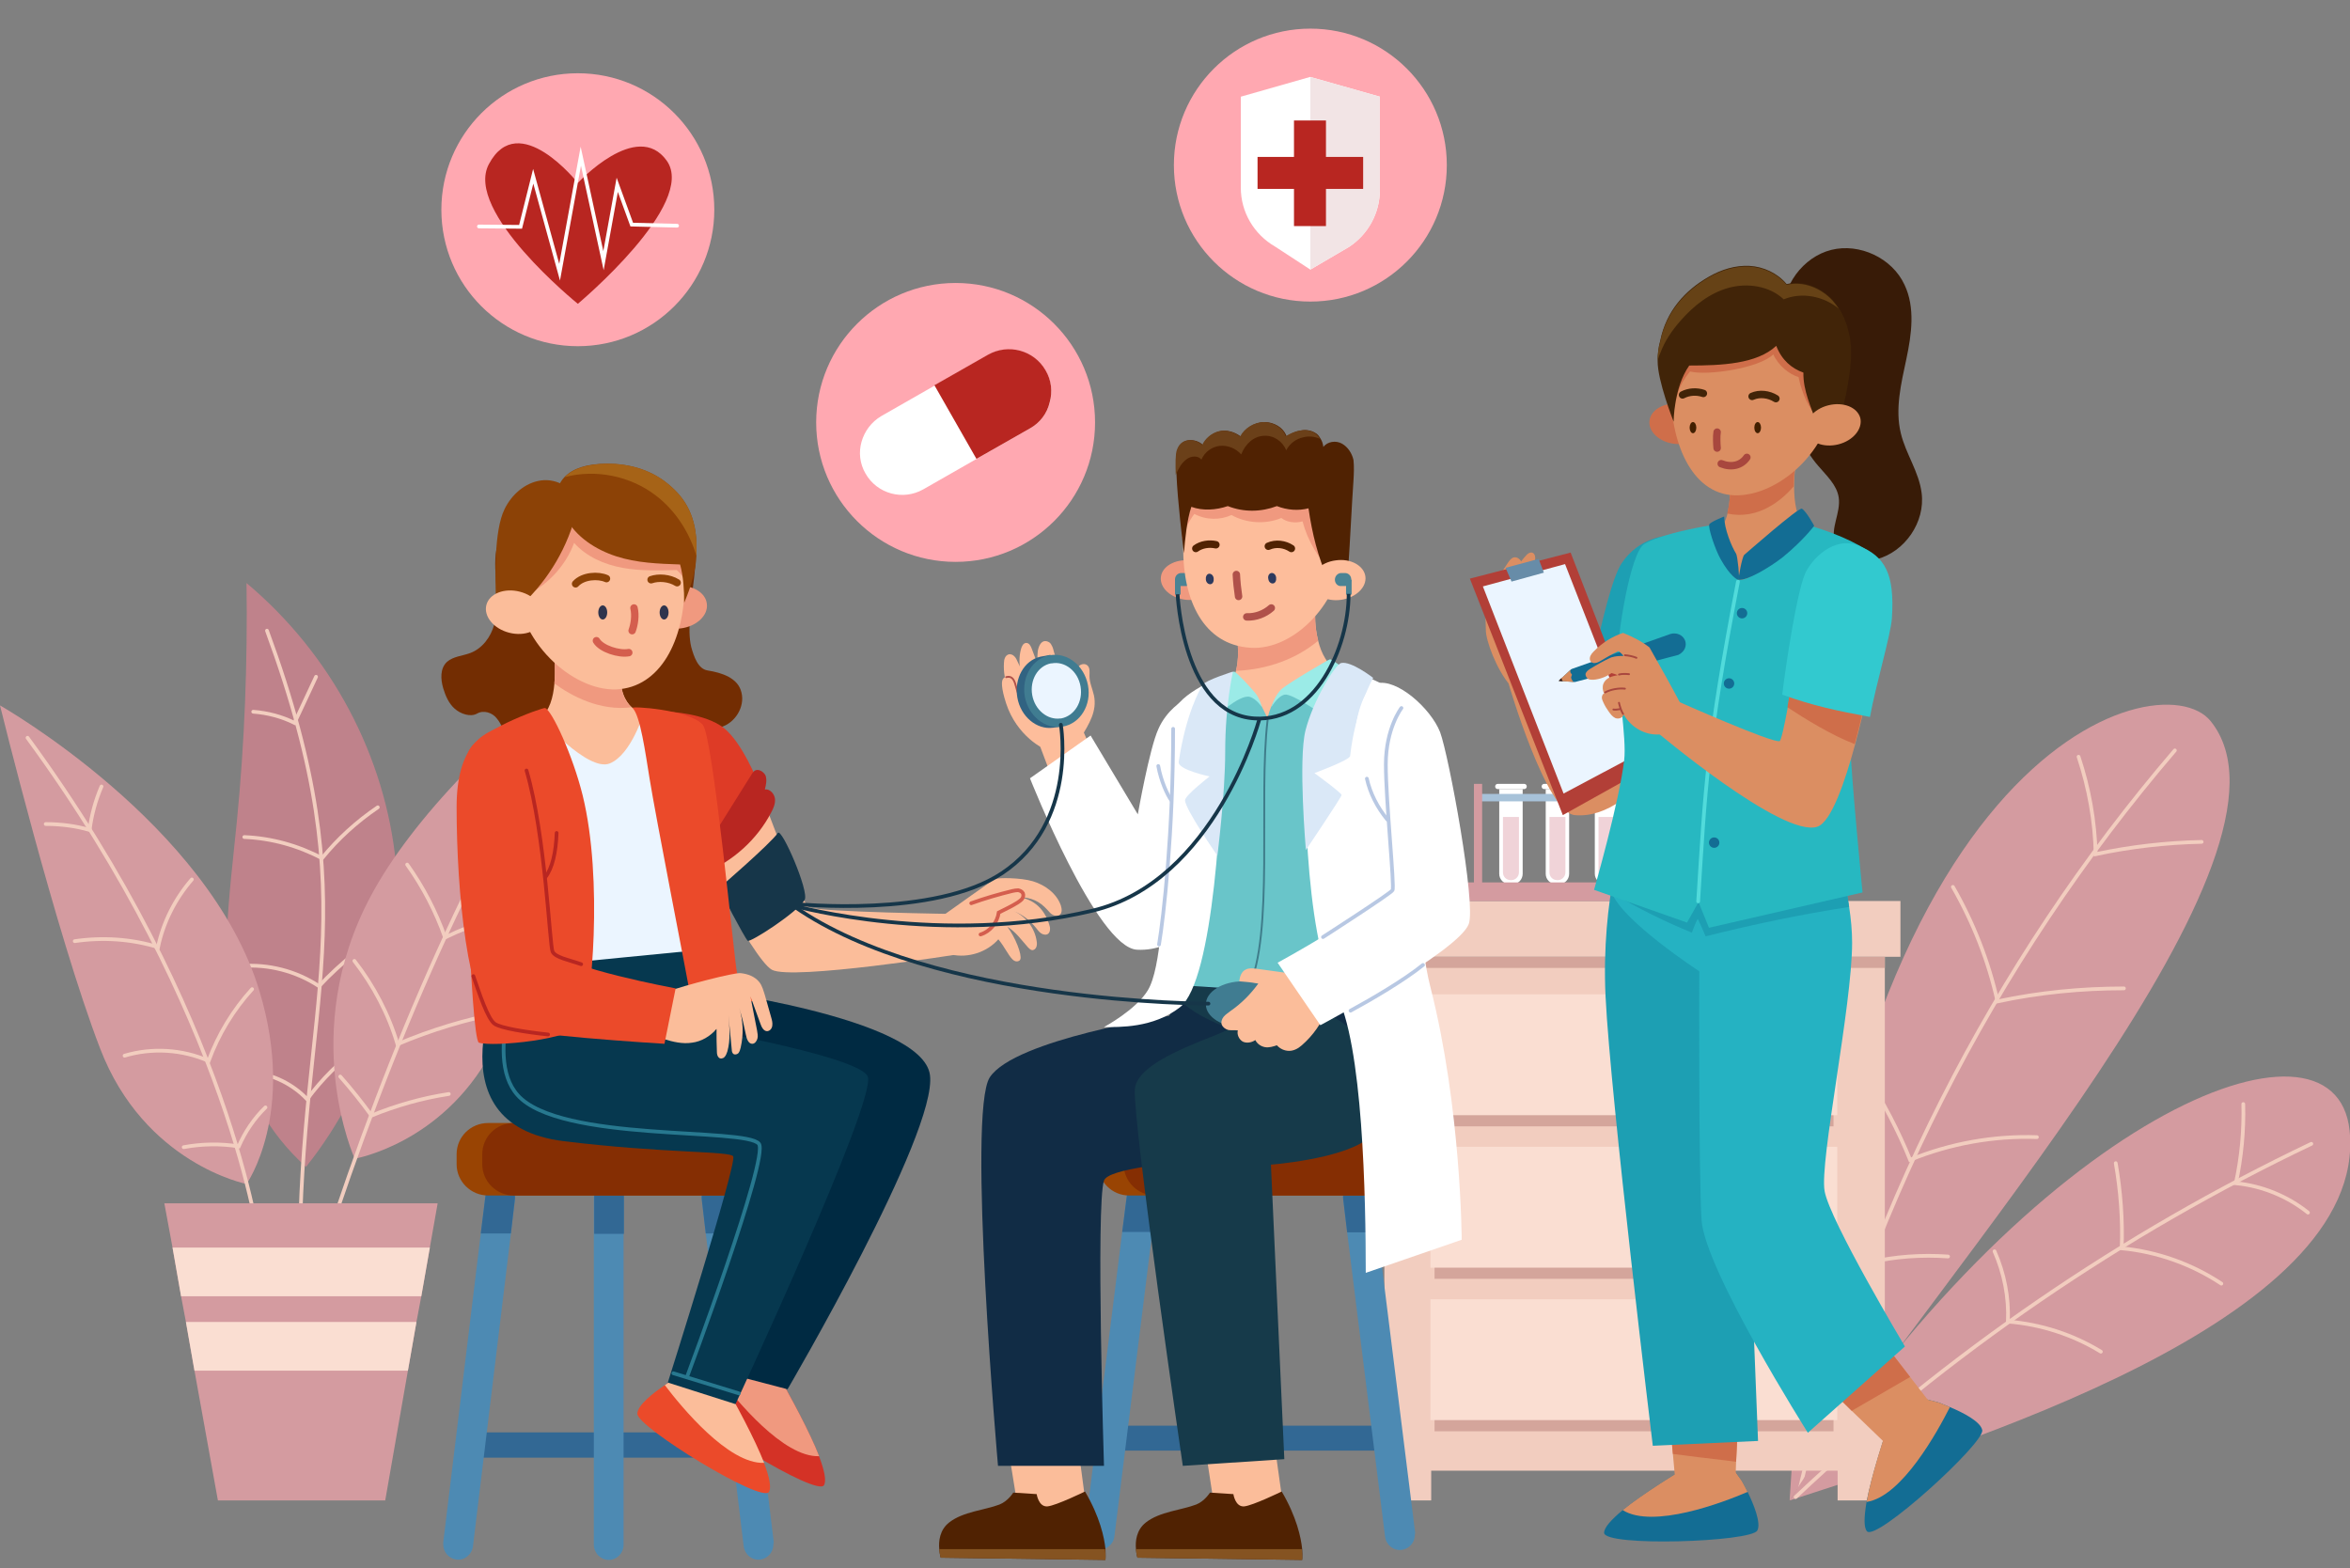 <?xml version="1.0" encoding="utf-8"?>
<!-- Generator: Adobe Illustrator 23.0.0, SVG Export Plug-In . SVG Version: 6.00 Build 0)  -->
<svg version="1.1" xmlns="http://www.w3.org/2000/svg" xmlns:xlink="http://www.w3.org/1999/xlink" x="0px" y="0px"
	 viewBox="195 39.9 632 421.7" style="enable-background:new 195 39.9 632 421.7;" xml:space="preserve">
<rect x="195" y="39.9" width="632" height="421.7" fill="#808080" stroke="none"/>
<style type="text/css">
	.st0{display:none;}
	.st1{display:inline;fill:#FFFFFF;}
	.st2{fill:#D49BA0;}
	.st3{fill:none;stroke:#F2CDBF;stroke-linecap:round;stroke-miterlimit:10;}
	.st4{fill:#F2CDBF;}
	.st5{fill:#D4A59B;}
	.st6{fill:#FADED2;}
	.st7{fill:#FFFFFF;}
	.st8{fill:#F0D3D8;}
	.st9{fill:#A7C2D9;}
	.st10{fill:#BF828B;}
	.st11{fill:#326894;}
	.st12{fill:#4D8AB3;}
	.st13{fill:#994403;}
	.st14{fill:#852E03;}
	.st15{fill:#732D02;}
	.st16{fill:#EBF5FF;}
	.st17{fill:#FBBD9A;}
	.st18{fill:#F0997F;}
	.st19{fill:#D43226;}
	.st20{fill:#002A42;}
	.st21{fill:#EB4A2A;}
	.st22{fill:#06384F;}
	.st23{fill:none;stroke:#27788F;stroke-linecap:round;stroke-miterlimit:10;}
	.st24{fill:#8C4206;}
	.st25{fill:#A66317;}
	.st26{fill:#2F344D;}
	.st27{fill:none;stroke:#8C4206;stroke-width:2;stroke-linecap:round;stroke-miterlimit:10;}
	.st28{fill:none;stroke:#D45E4E;stroke-width:2;stroke-linecap:round;stroke-miterlimit:10;}
	.st29{fill:#DE3B26;}
	.st30{fill:#163649;}
	.st31{fill:#B82621;}
	.st32{fill:#FBBD9A;stroke:#D45E4E;stroke-linecap:round;stroke-miterlimit:10;}
	.st33{fill:none;stroke:#B82621;stroke-linecap:round;stroke-miterlimit:10;}
	.st34{fill:#FDBD9B;}
	.st35{fill:none;stroke:#B0514A;stroke-width:0.5;stroke-linecap:round;stroke-miterlimit:10;}
	.st36{fill:#316382;}
	.st37{fill:#407C91;}
	.st38{fill:#502202;}
	.st39{fill:#855321;}
	.st40{fill:#112C45;}
	.st41{fill:#163A4A;}
	.st42{fill:#4B8394;}
	.st43{fill:#6B4019;}
	.st44{fill:none;stroke:#502202;stroke-width:2;stroke-linecap:round;stroke-miterlimit:10;}
	.st45{fill:none;stroke:#B0514A;stroke-width:2;stroke-linecap:round;stroke-miterlimit:10;}
	.st46{fill:#2D3A5E;}
	.st47{fill:#69C5C9;}
	.st48{fill:none;stroke:#3E7C8A;stroke-width:0.5;stroke-linecap:round;stroke-miterlimit:10;}
	.st49{fill:#9BEBE7;}
	.st50{fill:#DAE8F7;}
	.st51{fill:none;stroke:#B8C8E3;stroke-linecap:round;stroke-miterlimit:10;}
	.st52{fill:none;stroke:#163649;stroke-miterlimit:10;}
	.st53{fill:none;stroke:#163649;stroke-linecap:round;stroke-miterlimit:10;}
	.st54{fill:#381B07;}
	.st55{fill:#DB8E62;}
	.st56{fill:#1D9FB3;}
	.st57{fill:#B23F37;}
	.st58{fill:#678CA8;}
	.st59{fill:#136D94;}
	.st60{fill:#CF6E4A;}
	.st61{fill:#25B2C2;}
	.st62{fill:#27B8C1;}
	.st63{fill:none;stroke:#51DBDB;stroke-linecap:round;stroke-miterlimit:10;}
	.st64{fill:#D68A5A;}
	.st65{fill:#24151A;}
	.st66{fill:none;stroke:#A8473E;stroke-width:0.5;stroke-linecap:round;stroke-miterlimit:10;}
	.st67{fill:#32C9CF;}
	.st68{fill:#412408;}
	.st69{fill:#664216;}
	.st70{fill:#411F00;}
	.st71{fill:none;stroke:#412408;stroke-width:2;stroke-linecap:round;stroke-miterlimit:10;}
	.st72{fill:none;stroke:#A8473E;stroke-width:2;stroke-linecap:round;stroke-miterlimit:10;}
	.st73{fill:#FFA8B1;}
	.st74{fill:none;stroke:#FFFFFF;stroke-linecap:round;stroke-miterlimit:10;}
	.st75{fill:#F2E4E5;}
</style>
<g id="BACKGROUND" class="st0">
	<rect x="125" y="0" class="st1" width="750" height="500"/>
</g>
<g id="OBJECTS">
	<g>
		<g>
			<g>
				<g>
					<path class="st2" d="M676.3,443.4c11.6-201.8,99.4-226.6,113.2-209.6C818.3,269.3,718,380.6,676.3,443.4z"/>
					<g>
						<path class="st3" d="M779.9,241.7c-49.1,57.3-84.2,126.5-101.2,200"/>
						<path class="st3" d="M754,243.4c2.8,8.4,4.4,17.3,4.6,26.2c9.4-2,19-3.1,28.5-3.3"/>
						<path class="st3" d="M720.2,278.4c5.5,9.6,9.6,20,12,30.8c11.2-2.4,22.6-3.5,34-3.5"/>
						<path class="st3" d="M696.9,329.1c4.6,7.2,8.6,14.8,11.8,22.7c10.8-4.4,22.5-6.5,34.1-6.1"/>
						<path class="st3" d="M718.9,377.8c-7.1-0.5-14.2,0-21.2,1.6c-1.8-5.7-4.4-11.2-7.6-16.2"/>
					</g>
				</g>
				<g>
					<path class="st2" d="M676.3,443.4c64.5-102.7,146.8-136.5,150.6-99.4C832,395.3,720.8,428.9,676.3,443.4z"/>
					<g>
						<path class="st3" d="M816.6,347.5c-50.8,24.2-97.8,56.4-138.7,95"/>
						<path class="st3" d="M798.3,336.8c0.2,7.2-0.5,14.4-2,21.3c7.1,0.7,13.9,3.5,19.4,7.9"/>
						<path class="st3" d="M764,352.7c1.3,7.5,1.9,15.2,1.6,22.9c9.5,0.9,18.8,4.2,26.8,9.5"/>
						<path class="st3" d="M731.4,376.4c2.6,5.9,3.9,12.4,3.6,18.9c8.8,0.7,17.5,3.5,25,8.1"/>
					</g>
				</g>
			</g>
			<g>
				<g>
					<rect x="563.1" y="282.2" class="st4" width="143" height="15"/>
					<g>
						<polygon class="st4" points="701.9,297.2 701.9,443.4 689.2,443.4 689.2,435.4 579.9,435.4 579.9,443.4 567.3,443.4 
							567.3,297.2 						"/>
						<rect x="567.3" y="297.2" class="st5" width="134.6" height="3"/>
					</g>
					<g>
						<g>
							<g>
								<rect x="580.8" y="310.3" class="st5" width="107.3" height="32.5"/>
								<rect x="579.7" y="307.3" class="st6" width="109.4" height="32.5"/>
							</g>
						</g>
						<g>
							<g>
								<rect x="580.8" y="351.3" class="st5" width="107.3" height="32.5"/>
								<rect x="579.7" y="348.3" class="st6" width="109.4" height="32.5"/>
							</g>
						</g>
						<g>
							<g>
								<rect x="580.8" y="392.3" class="st5" width="107.3" height="32.5"/>
								<rect x="579.7" y="389.3" class="st6" width="109.4" height="32.5"/>
							</g>
						</g>
					</g>
				</g>
				<g>
					<g>
						<g>
							<g>
								<path class="st7" d="M598.2,274.9v-22.8h6.3v22.8c0,1.5-1.2,2.8-2.8,2.8h-0.8C599.4,277.6,598.2,276.4,598.2,274.9z"/>
								<path class="st7" d="M597.1,251.4L597.1,251.4c0-0.4,0.3-0.7,0.7-0.7h7.1c0.4,0,0.7,0.3,0.7,0.7l0,0c0,0.4-0.3,0.7-0.7,0.7
									h-7.1C597.4,252.1,597.1,251.8,597.1,251.4z"/>
							</g>
							<path class="st8" d="M599.2,274.5v-14.9h4.3v14.9c0,1.2-1,2.1-2.1,2.1l0,0C600.1,276.6,599.2,275.7,599.2,274.5z"/>
						</g>
						<g>
							<g>
								<path class="st7" d="M610.7,274.9v-22.8h6.3v22.8c0,1.5-1.2,2.8-2.8,2.8h-0.8C611.9,277.6,610.7,276.4,610.7,274.9z"/>
								<path class="st7" d="M609.6,251.4L609.6,251.4c0-0.4,0.3-0.7,0.7-0.7h7.1c0.4,0,0.7,0.3,0.7,0.7l0,0c0,0.4-0.3,0.7-0.7,0.7
									h-7.1C609.9,252.1,609.6,251.8,609.6,251.4z"/>
							</g>
							<path class="st8" d="M611.7,274.5v-14.9h4.3v14.9c0,1.2-1,2.1-2.1,2.1l0,0C612.6,276.6,611.7,275.7,611.7,274.5z"/>
						</g>
						<g>
							<g>
								<path class="st7" d="M623.9,274.9v-22.8h6.3v22.8c0,1.5-1.2,2.8-2.8,2.8h-0.8C625.2,277.6,623.9,276.4,623.9,274.9z"/>
								<path class="st7" d="M622.8,251.4L622.8,251.4c0-0.4,0.3-0.7,0.7-0.7h7.1c0.4,0,0.7,0.3,0.7,0.7l0,0c0,0.4-0.3,0.7-0.7,0.7
									h-7.1C623.1,252.1,622.8,251.8,622.8,251.4z"/>
							</g>
							<path class="st8" d="M624.9,274.5v-14.9h4.3v14.9c0,1.2-1,2.1-2.1,2.1l0,0C625.9,276.6,624.9,275.7,624.9,274.5z"/>
						</g>
						<g>
							<g>
								<path class="st7" d="M637.4,274.9v-22.8h6.3v22.8c0,1.5-1.2,2.8-2.8,2.8h-0.8C638.7,277.6,637.4,276.4,637.4,274.9z"/>
								<path class="st7" d="M636.3,251.4L636.3,251.4c0-0.4,0.3-0.7,0.7-0.7h7.1c0.4,0,0.7,0.3,0.7,0.7l0,0c0,0.4-0.3,0.7-0.7,0.7
									H637C636.6,252.1,636.3,251.8,636.3,251.4z"/>
							</g>
							<path class="st8" d="M638.4,274.5v-14.9h4.3v14.9c0,1.2-1,2.1-2.1,2.1l0,0C639.4,276.6,638.4,275.7,638.4,274.5z"/>
						</g>
						<g>
							<g>
								<path class="st7" d="M651.9,274.9v-22.8h6.3v22.8c0,1.5-1.2,2.8-2.8,2.8h-0.8C653.2,277.6,651.9,276.4,651.9,274.9z"/>
								<path class="st7" d="M650.8,251.4L650.8,251.4c0-0.4,0.3-0.7,0.7-0.7h7.1c0.4,0,0.7,0.3,0.7,0.7l0,0c0,0.4-0.3,0.7-0.7,0.7
									h-7.1C651.1,252.1,650.8,251.8,650.8,251.4z"/>
							</g>
							<path class="st8" d="M652.9,274.5v-14.9h4.3v14.9c0,1.2-1,2.1-2.1,2.1l0,0C653.9,276.6,652.9,275.7,652.9,274.5z"/>
						</g>
					</g>
					<g>
						<rect x="592" y="253.4" class="st9" width="77" height="2"/>
						<rect x="588" y="277.2" class="st2" width="86" height="5"/>
						<g>
							<rect x="591.4" y="250.7" class="st2" width="2.2" height="29"/>
							<rect x="667.7" y="250.7" class="st2" width="2.2" height="29"/>
						</g>
					</g>
				</g>
			</g>
			<g>
				<g>
					<g>
						<path class="st10" d="M277.3,353.7c18.1-22.7,27-52.5,24.2-81.4c-2.8-28.9-17.3-56.4-40.2-75.6c0.3,21.4-0.5,42.8-2.6,64.1
							c-2,20.2-5.1,40.9-0.2,60.7C261.3,333.2,266.9,344.3,277.3,353.7z"/>
						<g>
							<path class="st3" d="M275.6,379.6c0-71.5,19-94.6-8.8-170.1"/>
							<path class="st3" d="M280,221.9c-1.9,4.1-3.9,8.3-5.8,12.4c-3.4-1.7-7.2-2.7-11.1-3"/>
							<path class="st3" d="M260.7,265c7.3,0.3,14.5,2.3,20.9,5.7c4.3-5.3,9.4-9.9,15-13.7"/>
							<path class="st3" d="M259.8,299.7c7.3-0.6,14.8,1.3,21,5.4c5.9-6.3,12.8-11.8,20.3-16.2"/>
							<path class="st3" d="M263.1,328.3c5.5,0.6,10.7,3.2,14.5,7.2c4-5.4,8.8-10.2,14.3-14.1"/>
						</g>
					</g>
					<g>
						<path class="st2" d="M290.4,351.5c0,0-15.4-33.7,4.3-70.6c10.9-20.4,34.5-45.2,63.8-65.9c0,0-14,76.1-31.4,107.9
							C313.8,347.5,290.4,351.5,290.4,351.5z"/>
						<g>
							<path class="st3" d="M347.9,229.8c-30.3,48.7-51.9,101.9-69.1,156.6"/>
							<path class="st3" d="M328.6,241.9c1.8,4.2,3.3,8.6,4.4,13.1c5.1-1,10.4-1.6,15.6-2"/>
							<path class="st3" d="M304.5,272.4c4.3,6,7.7,12.6,10.2,19.6c8-3.9,16.7-6.5,25.5-7.7"/>
							<path class="st3" d="M290.3,298.3c5.2,6.7,9.2,14.3,11.6,22.4c9-3.8,18.5-6.7,28.1-8.5"/>
							<path class="st3" d="M286.5,329.4c3,3.4,5.8,6.9,8.4,10.5c6.6-2.7,13.6-4.7,20.8-5.8"/>
						</g>
					</g>
					<g>
						<path class="st2" d="M261.3,358.3c0,0,13.4-18.9,3.5-51.8c-13.5-45-69.8-76.9-69.8-76.9s15.1,61.5,26.9,92.2
							C233.8,352.9,261.3,358.3,261.3,358.3z"/>
						<g>
							<path class="st3" d="M264.8,374.8c0,0-7.7-61.9-62.4-136.5"/>
							<path class="st3" d="M222.3,251.4c-1.6,3.7-2.7,7.7-3.2,11.7c-3.8-1.1-7.8-1.6-11.8-1.6"/>
							<path class="st3" d="M215.1,293c7.5-1.1,15.2-0.6,22.4,1.6c1.4-6.7,4.6-13,9.1-18.2"/>
							<path class="st3" d="M262.8,305.9c-5.1,5.6-9.1,12.2-11.7,19.3c-7.1-3.1-15.2-3.6-22.6-1.4"/>
							<path class="st3" d="M244.4,348.4c4.9-0.9,9.9-1,14.8-0.2c1.7-3.9,4.1-7.5,7.2-10.5"/>
						</g>
					</g>
				</g>
				<g>
					<polygon class="st2" points="312.7,363.5 310.6,375.4 308.3,388.5 307,395.4 304.7,408.5 298.6,443.4 253.6,443.4 247.3,408.5 
						245,395.4 243.7,388.5 241.4,375.4 239.2,363.5 					"/>
					<polygon class="st6" points="310.6,375.4 308.3,388.5 243.7,388.5 241.4,375.4 					"/>
					<polygon class="st6" points="307,395.4 304.7,408.5 247.3,408.5 245,395.4 					"/>
				</g>
			</g>
		</g>
		<g>
			<g>
				<g>
					<g>
						<g>
							<rect x="320.9" y="425.1" class="st11" width="73.7" height="6.8"/>
							<g>
								<path class="st12" d="M333.5,361.7c0,0.2,0,0.4,0,0.5l-1.1,9.4l-10.2,84.1c-0.3,2.3-2.3,3.9-4.5,3.6c-2-0.3-3.5-2-3.5-4.1
									c0-0.2,0-0.4,0-0.5l10.1-83.1l1.3-10.5c0.3-2.3,2.3-3.9,4.5-3.6C332,357.9,333.5,359.6,333.5,361.7z"/>
								<path class="st11" d="M333.5,361.7c0,0.2,0,0.4,0,0.5l-1.1,9.4h-8.1l1.3-10.5c0.3-2.3,2.3-3.9,4.5-3.6
									C332,357.9,333.5,359.6,333.5,361.7z"/>
							</g>
							<g>
								<path class="st12" d="M362.7,361v94.3c0,2.3-1.8,4.1-4,4.1c-1.1,0-2.1-0.5-2.8-1.2c-0.7-0.7-1.2-1.8-1.2-2.9V361
									c0-2.3,1.8-4.1,4-4.1c1.1,0,2.1,0.5,2.8,1.2S362.7,359.8,362.7,361z"/>
								<path class="st11" d="M361.6,358.1c0.7,0.7,1.2,1.8,1.2,2.9v10.7h-8V361c0-2.3,1.8-4.1,4-4.1
									C359.8,356.9,360.8,357.3,361.6,358.1z"/>
							</g>
							<g>
								<path class="st12" d="M403,455.2c0,2.1-1.5,3.8-3.5,4.1c-2.2,0.3-4.2-1.3-4.5-3.6l-10.2-84.1l-1.1-9.4c0-0.2,0-0.4,0-0.5
									c0-2,1.5-3.8,3.5-4.1c2.2-0.3,4.2,1.3,4.5,3.6l1.3,10.4l10.1,83.1C403,454.9,403,455.1,403,455.2z"/>
								<path class="st11" d="M392.9,371.6h-8.1l-1.1-9.4c0-0.2,0-0.4,0-0.5c0-2,1.5-3.8,3.5-4.1c2.2-0.3,4.2,1.3,4.5,3.6
									L392.9,371.6z"/>
							</g>
						</g>
						<g>
							<path class="st13" d="M410.3,350.3v2.7c0,4.7-3.8,8.4-8.4,8.4h-75.6c-4.7,0-8.5-3.8-8.5-8.4v-2.7c0-4.7,3.8-8.4,8.5-8.4h75.6
								C406.5,341.9,410.3,345.7,410.3,350.3z"/>
							<path class="st14" d="M410.3,350.3v2.7c0,4.7-3.8,8.4-8.4,8.4h-68.7c-4.7,0-8.5-3.8-8.5-8.4v-2.7c0-4.7,3.8-8.4,8.5-8.4h68.7
								C406.5,341.9,410.3,345.7,410.3,350.3z"/>
						</g>
					</g>
					<g>
						<path class="st15" d="M331.3,181.9c-1,1.9-1.9,3.9-2.8,5.8c-0.6,3.3-0.2,6.8,0,10.1c0.2,3.4,0.4,6.8-0.6,10.1
							c-0.9,3.3-3.2,6.4-6.4,7.6c-2.1,0.8-4.6,0.9-6.3,2.4c-1.9,1.8-1.7,4.7-1,7.1c0.6,2,1.5,4.1,3.1,5.5c1.6,1.4,4.2,2.3,6,1.3
							c1.7-1,4.1-0.3,5.3,1.3c1.3,1.5,1.8,3.5,3.1,5.1c1.8,2.2,4.7,3.4,7.6,3.4c2.9,0.1,6-0.3,7.9-1.5c4.1-2.6,9.3-4.3,13.5-1.9
							c2.2,1.3,4,3.3,6.4,4.2c2,0.8,4.4,0.6,6.4-0.4c1.9-1,2.7-3.2,3.9-4.9c2.2-3.1,7.6-0.6,11.3-1.6c4-1.1,6.7-5.5,5.7-9.4
							c-0.9-3.9-5.3-5.3-9.1-5.9c-2.6-0.4-3.7-3.8-4.4-6.3c-0.6-2.5-0.5-5.2-0.4-7.8c0.2-5.3,2.6-17.6,1.1-19.3
							c-0.8-0.9-3.8-3.1-4.9-3.6c-5-2.3-10-4.6-15.1-6.9c-4.6-2.1-9.4-4.2-14.4-4.1C342.2,172.6,334.9,174.6,331.3,181.9z"/>
						<g>
							<path class="st16" d="M348.7,229.6c0,0-22.3,3.5-24.6,11.4c-2.4,7.9,11.2,63.1,11.2,63.1l50.1-3.1c0,0,3.6-63.6-4.3-67.6
								C373,229.4,348.7,229.6,348.7,229.6z"/>
							<g>
								<path class="st17" d="M368.1,231.7c0,0-3.3,11.1-9.1,13.5c-5.9,2.4-18.8-12.3-18.8-12.3c2.6-1.6,3.6-5.6,3.9-9.2
									c0.3-3.7,0-7,0-7l17.9,3.4c-0.5,5.5,1.2,8.4,2.9,10C366.4,231.6,368.1,231.7,368.1,231.7z"/>
								<path class="st18" d="M364.8,230.1c-8.5,1.1-16.2-3.1-20.7-6.4c0.3-3.7,0-7,0-7l17.9,3.4
									C361.5,225.6,363.1,228.6,364.8,230.1z"/>
							</g>
						</g>
						<g>
							<g>
								<g>
									<path class="st19" d="M416.6,439.3c-1.9,3.2-35.4-17.4-35.4-21c0-2.3,4.4-5.7,7.4-7.7c1.6-1.1,2.9-1.8,2.9-1.8l7.8-3.6
										l3.5,1.9c5.1,8.8,10,18.1,12.5,24.5C416.7,435.3,417.3,438.1,416.6,439.3z"/>
									<path class="st18" d="M415.3,431.5c-9.6,0.4-22.3-15.1-26.7-20.9c1.6-1.1,2.9-1.8,2.9-1.8l7.8-3.6l3.5,1.9
										C407.9,415.9,412.8,425.1,415.3,431.5z"/>
								</g>
								<path class="st20" d="M382.1,305.7c0,0,61,7.7,63,23.3c2.1,15.6-38.3,84.5-38.3,84.5l-14.5-3.8l18.9-61.6l-48.5-20.6
									l9.7-21.9H382.1L382.1,305.7z"/>
							</g>
							<g>
								<g>
									<path class="st21" d="M401.8,441.1c-1.9,3.2-35.4-17.4-35.4-21c0-2.3,4.4-5.7,7.4-7.7c1.6-1.1,2.9-1.8,2.9-1.8l7.8-3.6
										l3.5,1.9c5.1,8.8,10,18.1,12.5,24.5C401.9,437.1,402.5,439.9,401.8,441.1z"/>
									<path class="st17" d="M400.5,433.3c-9.6,0.4-22.3-15.1-26.7-20.9c1.6-1.1,2.9-1.8,2.9-1.8l7.8-3.6l3.5,1.9
										C393.1,417.7,398,426.9,400.5,433.3z"/>
								</g>
								<g>
									<path class="st22" d="M330.7,300.5c0,0-21.1,41.8,16,46.3c27,3.3,44.9,2.6,45.5,4.1c0.9,2.4-17.6,60.8-17.6,60.8l18.2,5.8
										c0,0,37.7-81,35.6-88c-1.7-5.8-53.7-14.6-53.7-14.6c4.4-2.1,7.6-9.6,7.1-19.4L330.7,300.5z"/>
									<g>
										<path class="st23" d="M336.6,296.9c0,0-12.1,26.7-2.4,37.5c11.4,12.8,61.4,8.6,64.9,13.1c2.8,3.6-19.3,62.6-19.3,62.6"/>
										<line class="st23" x1="376.1" y1="409.2" x2="393.7" y2="414.6"/>
									</g>
								</g>
							</g>
						</g>
						<g>
							<path class="st18" d="M376.7,197.5c4.3-0.5,8.1,1.7,8.4,4.8c0.4,3.1-2.8,6.1-7.1,6.6c-4.3,0.5-8.1-1.7-8.4-4.8
								C369.2,200.9,372.4,197.9,376.7,197.5z"/>
							<g>
								<path class="st17" d="M334.1,197.2c0-14.8,9.4-26.8,22.1-26.8c12.7,0,22.9,12,22.9,26.8s-6.5,27.6-18.4,28.1
									C348.7,225.7,334.1,212,334.1,197.2z"/>
								<path class="st18" d="M335.4,200.6c6.4-2.9,11.6-8.2,14-14.7c3.3,3.7,8.1,5.8,13,6.7c4.9,0.9,9.9,0.7,14.6,0.6
									c1.5,1.3,2.6,3.1,2.9,5.1c0.5-4.4,0.1-8.9-1.4-13.1c-12.6-3.8-25.1-7.9-37.6-12.2C339,181.9,337.1,190.7,335.4,200.6z"/>
							</g>
							<g>
								<path class="st24" d="M347.2,179.2c2.7,5.1,8,8.5,13.5,10.3c5.5,1.8,11.4,2,17.2,2.2c0.9,3.2,1.1,7,1.1,10.3
									c2-4.7,3.1-8.7,3.3-12.6c0-1.1,0-2.3,0-3.5c-0.3-8.2-3.7-12.8-8.2-16.3c-4.5-3.5-10.1-5-15.8-5c-5.6,0-9.2,1.3-11.4,3.5
									c-0.8,0.8-1.3,1.7-1.8,2.7C344.2,173.1,345.2,175.4,347.2,179.2z"/>
								<path class="st24" d="M328.4,202.4c-0.2-7.3-0.6-19.7,2.3-25.6c1.9-3.9,5.5-7.1,9.8-7.7c4.3-0.6,9,2.1,10,6.3
									c-1.9,9.7-6.8,18.7-13.7,25.7C334.4,202.3,330.8,203.1,328.4,202.4z"/>
								<path class="st25" d="M346.9,168.2c8.3-2.2,17.6-0.3,24.4,4.9c5.3,4,9.1,9.9,11,16.3c0-1.1,0-2.3,0-3.5
									c-0.3-8.2-3.7-12.8-8.2-16.3c-4.5-3.5-10.1-5-15.8-5C352.6,164.7,349,166,346.9,168.2z"/>
							</g>
							
								<ellipse transform="matrix(0.248 -0.969 0.969 0.248 52.445 476.761)" class="st17" cx="333.3" cy="204.6" rx="5.7" ry="7.8"/>
							<g>
								<ellipse class="st26" cx="357.1" cy="204.6" rx="1.2" ry="1.9"/>
								<ellipse class="st26" cx="373.6" cy="204.6" rx="1.2" ry="1.9"/>
								<path class="st27" d="M370.1,195.8c2-0.7,4.9-0.5,7,0.8"/>
								<path class="st27" d="M358.1,195.5c-2.2-1-6.3-0.8-8.3,1.4"/>
								<path class="st28" d="M365.5,203.4c0.5,2,0.1,4.5-0.5,6.1"/>
								<path class="st28" d="M364.1,215.4c-2.6,0.5-7.4-1-8.7-3.2"/>
							</g>
						</g>
						<g>
							<g>
								<path class="st17" d="M373.6,238.5l8.9-5.4c0,0,7.5,0.6,12.6,10c5.1,9.3,14.6,39.4,17.6,40.8c3,1.3,39.7,1.8,39.7,1.8
									l0.5,10.8c0,0-44.9,7.1-50.3,4.2c-5.4-3-22.7-37.7-22.7-37.7L373.6,238.5z"/>
								<path class="st29" d="M373.1,237.3l1.7-6c0,0,9.9,0.4,14.9,4.4c5,4,9.2,14.7,9.2,14.7L386,271L373.1,237.3z"/>
								<path class="st30" d="M388.3,278.8c0,0,13.8-11.9,15.9-14.9c1-1.5,8.5,15.8,7.2,18c-2,3.4-14.6,11.5-15.3,11
									C395.4,292.4,388.3,278.8,388.3,278.8z"/>
								<path class="st31" d="M384.7,268c4.1-6.6,8.3-13.2,12.4-19.8c0.2-0.4,0.5-0.7,0.8-1c1-0.7,2.5,0.2,3,1.3
									c0.4,1.2,0.1,2.5-0.2,3.7c1.3-0.2,2.5,1.1,2.7,2.4c0.2,1.3-0.4,2.7-1,3.8c-3.8,7.3-10.3,13.1-17.9,16.3
									C384.1,272.4,383.4,269.9,384.7,268z"/>
								<g>
									<path class="st17" d="M446.8,287.4c5.1-3.6,15.1-10.8,15.8-11.1c0.9-0.4,6.9-0.4,10.2,0.6c3.3,1,6.4,3.3,7.5,6.5
										c0.3,0.9,0.4,2.1-0.4,2.6c-0.5,0.4-1.2,0.2-1.8-0.1s-0.9-0.8-1.4-1.3c-2.2-2.4-4.2-3.3-7.8-3.5c4.3,0.7,7,3.3,8.3,7.5
										c0.3,0.8,0.3,1.9-0.3,2.4c-0.5,0.4-1.3,0.3-1.9-0.1c-0.6-0.4-1-1-1.4-1.5c-1.6-2-3.7-3.6-6-4.5c3.3,1.4,5.7,4.6,6.2,8.1
										c0.1,0.5,0.1,1.1-0.1,1.6c-0.2,0.5-0.7,0.9-1.2,0.8c-0.4-0.1-0.7-0.4-1-0.7c-1.8-2-3.2-4.1-5.6-5.6c2.2,2.9,4,7.6,3.5,8.8
										c-0.1,0.4-1.1,1-2.1,0c-1.2-1.2-2-3.2-3.8-5.4c-3.1,3.5-8.1,5.1-12.7,4.1C449.6,293.4,448.2,290.3,446.8,287.4z"/>
									<path class="st32" d="M456.2,282.8c3.6-1.3,7.4-2.4,11.1-3.3c0.5-0.1,1-0.2,1.5-0.2c0.5,0.1,1,0.3,1.3,0.8
										c0.2,0.5,0.1,1.1-0.2,1.5s-0.8,0.7-1.2,1c-1.6,1-3.3,1.8-5.1,2.7c-0.4,2.7-2.3,5.1-4.9,5.9"/>
								</g>
							</g>
							<path class="st21" d="M365.1,230.3c2.1,1.9,3.5,12.3,4.6,19c1.6,10,10.1,53.4,10.6,56.4c0.9,5.4,18,5,18.7,2.2
								c0.1-0.5-5-2.9-5.8-6.4c-0.7-3.1-6.4-63.5-9.2-66.7C380.4,230.7,364.4,229.7,365.1,230.3z"/>
						</g>
						<g>
							<path class="st21" d="M341.6,230.3c1.8,0.6,7.4,12.6,10.1,23.5c5.6,22.8,2.3,56.7,0,61.2c-2.3,4.5-24.2,6.5-27.9,5.3
								c-2.2-0.7-4.5-69-3-77.6C321.8,236.9,341,230.1,341.6,230.3z"/>
							<path class="st17" d="M374.4,306.6c4.6-1.7,18-5.2,19.8-5c1.9,0.2,3.8,0.9,5,2.4c0.8,1,1.1,2.3,1.5,3.5c0.6,2,1.1,4,1.7,6
								c0.2,0.7,0.4,1.4,0.3,2.2s-0.6,1.4-1.3,1.5c-1,0.1-1.6-1.1-1.9-2c-0.9-2.5-1.8-5-2.7-7.4c0.6,3.1,1.2,6.1,1.8,9.2
								c0.1,0.7,0.3,1.5,0.1,2.2c-0.2,0.7-0.7,1.4-1.4,1.4c-1,0-1.5-1.3-1.7-2.4c-0.5-2.4-1-4.8-1.8-7.2c1.1,3.4,1.2,7.1,0.4,10.6
								c-0.1,0.5-0.3,1.1-0.6,1.5c-0.4,0.4-1,0.5-1.4,0.2c-0.3-0.3-0.4-0.7-0.4-1.1c-0.3-3.1-0.6-6.2-0.9-9.3
								c0.3,3.3,0.6,6.6-0.3,9.8c-0.2,0.6-0.4,1.1-0.8,1.5s-1.1,0.5-1.5,0.1c-0.4-0.4-0.5-1-0.5-1.5c-0.1-2-0.1-3.9-0.1-6.2
								c-1.7,2-4.1,3.4-6.6,3.7c-2.5,0.4-5.1-0.2-7.6-1C373.5,315.5,373.7,311.8,374.4,306.6z"/>
							<path class="st21" d="M340.2,250.7c-1.4-6.5-7.2-17-11.9-14.8c-2.7,1.3-10.5,3.9-10.5,21c0,23.1,3,53.5,10.5,58.6
								c3.8,2.6,45.4,5.1,45.4,5.1l3-14.9c0,0-30.6-5.7-32-9.9C342.6,289.9,343.9,267.9,340.2,250.7z"/>
							<g>
								<path class="st33" d="M336.6,247.1c5.1,17.4,6.2,46.9,7,48.7c0.7,1.6,4.6,2.3,7.7,3.4"/>
								<path class="st33" d="M342.4,318.1c-5.7-0.6-12.8-1.7-14.4-2.9c-1.9-1.4-4.1-8.2-5.7-12.8"/>
								<path class="st33" d="M341.6,275.9c2-2.6,2.9-6.8,3.1-12"/>
							</g>
						</g>
					</g>
				</g>
				<g>
					<g>
						<g>
							<g>
								<rect x="493.4" y="423.3" class="st11" width="73.7" height="6.7"/>
								<g>
									<path class="st12" d="M506,361.5c0,0.2,0,0.3,0,0.5l-1.1,9.2l-10.2,81.9c-0.3,2.2-2.3,3.8-4.5,3.5c-2-0.3-3.5-2-3.5-4
										c0-0.2,0-0.3,0-0.5l10.1-80.9l1.3-10.2c0.3-2.2,2.3-3.8,4.5-3.5C504.5,357.9,506,359.6,506,361.5z"/>
									<path class="st11" d="M506,361.5c0,0.2,0,0.3,0,0.5l-1.1,9.2h-8.1l1.3-10.2c0.3-2.2,2.3-3.8,4.5-3.5
										C504.5,357.9,506,359.6,506,361.5z"/>
								</g>
								<g>
									<path class="st12" d="M535.2,360.9v91.8c0,2.2-1.8,4-4,4c-1.1,0-2.1-0.4-2.8-1.2c-0.7-0.7-1.2-1.7-1.2-2.8v-91.8
										c0-2.2,1.8-4,4-4c1.1,0,2.1,0.4,2.8,1.2C534.8,358.8,535.2,359.8,535.2,360.9z"/>
									<path class="st11" d="M534,358c0.7,0.7,1.2,1.7,1.2,2.8v10.4h-8v-10.4c0-2.2,1.8-4,4-4C532.3,356.9,533.3,357.3,534,358z"
										/>
								</g>
								<g>
									<path class="st12" d="M575.5,452.7c0,2-1.5,3.7-3.5,4c-2.2,0.3-4.2-1.3-4.5-3.5l-10.2-81.9l-1.1-9.2c0-0.2,0-0.3,0-0.5
										c0-2,1.5-3.7,3.5-4c2.2-0.3,4.2,1.3,4.5,3.5l1.3,10.2l10.1,80.9C575.5,452.4,575.5,452.5,575.5,452.7z"/>
									<path class="st11" d="M565.4,371.3h-8.1l-1.1-9.2c0-0.2,0-0.3,0-0.5c0-2,1.5-3.7,3.5-4c2.2-0.3,4.2,1.3,4.5,3.5
										L565.4,371.3z"/>
								</g>
							</g>
							<g>
								<path class="st13" d="M582.8,350.3v2.7c0,4.7-3.8,8.4-8.5,8.4h-75.6c-4.7,0-8.4-3.8-8.4-8.4v-2.7c0-4.7,3.8-8.4,8.4-8.4
									h75.6C579,341.9,582.8,345.7,582.8,350.3z"/>
								<path class="st14" d="M582.8,350.3v2.7c0,4.7-3.8,8.4-8.5,8.4h-68.6c-4.7,0-8.5-3.8-8.5-8.4v-2.7c0-4.7,3.8-8.4,8.5-8.4
									h68.6C579,341.9,582.8,345.7,582.8,350.3z"/>
							</g>
						</g>
						<g>
							<g>
								<g>
									<g>
										<path class="st34" d="M483.7,229.6c1.5-2.5,0-5.7,0.5-8.6c0.1-0.8,0.5-1.6,1.1-2.1c0.6-0.5,1.6-0.6,2.2,0
											c0.7,0.7,0.5,1.9,0.5,2.8c0,1.8,0.8,3.4,1.2,5.2c0.9,4.2-1.3,7.7-3.5,11.3c-2.7,1.9-6.3,3.2-8.6,3.4
											c-1.4,0.1-8.7-3.9-11.5-12.5c-1.4-4.3-1.3-6.1-0.8-6.7c0.5-0.6,1.4-0.9,2-0.4c0.4,0.3,0.5,0.7,0.7,1.2
											c0.9,2.6,1.8,5.2,2.7,7.9c-3.5-3.3-5.5-8.1-5.2-12.9c0-0.9,0.3-2,1.2-2.3c0.6-0.2,1.2,0.1,1.6,0.5c0.4,0.4,0.7,1,0.9,1.5
											c1.3,2.7,2.5,5.4,4.3,8.7c-3.2-3-4.6-7.9-3.4-12.2c0.2-0.7,0.6-1.6,1.4-1.6c0.8,0,1.2,0.8,1.5,1.6
											c1.3,3.4,2.6,6.9,3.8,10.3c-1.8-2.9-2.6-6.4-2.2-9.7c0.2-1.2,0.8-2.7,2-2.7c0.7,0,1.4,0.4,1.7,1.1c0.4,0.6,0.5,1.3,0.7,2
											C479.6,219,481.4,222.8,483.7,229.6z"/>
										<path class="st35" d="M465.6,222c1.1-0.3,1.9,0.1,2.4,1.7c0.6,2.3,2.3,7.7,4,8.9"/>
									</g>
									<polygon class="st34" points="486.1,236 490.3,245.8 479.2,252.5 474.3,239.5 									"/>
								</g>
								<g>
									<g>
										<path class="st36" d="M485.6,224.5c-0.8-4.5-4.2-7.7-8-8.2l-0.1-0.3c0,0-2,0.4-2.7,0.5c-4.4,1-7.1,5.9-6.2,11
											c0.9,5.1,5.2,8.7,9.6,8.1c0.7-0.1,2.7-0.4,2.7-0.4l-0.1-0.3C484.4,233.2,486.4,229,485.6,224.5z"/>
									</g>
									<path class="st37" d="M477.4,216.1c4.7-0.8,9.2,2.8,10.2,8.1s-2.1,10.3-6.8,11.1c-4.7,0.8-9.2-2.8-10.2-8.1
										C469.7,221.9,472.7,216.9,477.4,216.1z"/>
									<g>
										<path class="st16" d="M485.6,224.5c-0.7-4.1-4.2-6.9-7.8-6.2c-0.1,0-0.1,0-0.2,0c-3.5,0.7-5.7,4.5-5,8.5
											c0.7,4,4.1,6.8,7.6,6.3c0.1,0,0.1,0,0.2,0C484,232.4,486.3,228.6,485.6,224.5z"/>
									</g>
								</g>
							</g>
							<path class="st7" d="M520.1,233.4l-6.8-5.2c0,0-4.5,2.5-6.8,7.8c-2.4,5.3-5.5,22.9-5.5,22.9l-12.7-21.2L472,249.2
								c0,0,18,45.6,28.8,46.1c10.8,0.6,18.5-9.5,18.5-9.5L520.1,233.4z"/>
						</g>
						<g>
							<g>
								<polygon class="st17" points="466.3,430.3 468.4,443.3 476.9,446.8 486.7,442.1 485,429.3 								"/>
								<g>
									<path class="st38" d="M492.3,459.4l-44.3-0.6c0,0-0.3-0.9-0.4-2.3c-0.2-2.1,0.1-5.2,2.7-7.2c3.7-2.9,9.6-3.3,13.5-4.8
										c2.3-0.9,3.7-3.2,3.7-3.2l6.3,0.4c0,0,0.5,3.5,2.9,3.3c2.3-0.2,10.1-4,10.1-4c4,6.8,5.2,12.4,5.5,15.5
										C492.4,458.3,492.3,459.4,492.3,459.4z"/>
									<path class="st39" d="M492.3,459.4l-44.3-0.6c0,0-0.3-0.9-0.4-2.3h44.6C492.4,458.3,492.3,459.4,492.3,459.4z"/>
								</g>
							</g>
							<g>
								<g>
									<polygon class="st17" points="519.3,430.3 521.3,443.3 529.9,446.8 539.7,442.1 537.9,429.3 									"/>
									<g>
										<path class="st38" d="M545.2,459.4l-44.3-0.6c0,0-0.3-0.9-0.4-2.3c-0.2-2.1,0.1-5.2,2.7-7.2c3.7-2.9,9.6-3.3,13.5-4.8
											c2.3-0.9,3.7-3.2,3.7-3.2l6.3,0.4c0,0,0.5,3.5,2.9,3.3c2.3-0.2,10.1-4,10.1-4c4,6.8,5.2,12.4,5.5,15.5
											C545.3,458.3,545.2,459.4,545.2,459.4z"/>
										<path class="st39" d="M545.2,459.4l-44.3-0.6c0,0-0.3-0.9-0.4-2.3h44.6C545.3,458.3,545.2,459.4,545.2,459.4z"/>
									</g>
								</g>
								<g>
									<path class="st40" d="M516.7,301.3l-7.3,11.8c0,0-41.5,6.3-48.2,16.5c-6.2,9.4,2.2,104.5,2.2,104.5h28.5
										c0,0-2.2-70.2,0-76.7c2.2-6.5,67.5-6.1,71.3-15s5-39.8,5-39.8"/>
									<path class="st41" d="M569.3,314.9c0,0,1.6,25.4-6.8,31.5c-7.3,5.3-25.7,6.7-25.7,6.7l3.6,79.2l-27.3,1.8
										c0,0-13.5-92.4-12.9-101.3c0.6-8.9,26.9-15.3,25.1-16.5c0,0-20.2-6.9-12.7-14.4c0.2-0.2,0.4-0.4,0.5-0.5
										c1.7-1.5,23,0.1,23,0.1l19.6-1.8l7.8,8.8L569.3,314.9z"/>
								</g>
							</g>
						</g>
						<path class="st40" d="M568.3,322.9c-0.2,1.3-0.4,2.6-0.6,4c-3.4-4.3-8.8-10.5-13.6-13.2c-9.9-5.5-41.7-9.2-41.7-9.2l0.1-2.7
							c0.2-0.2,0.4-0.4,0.5-0.5c1.7-1.5,23,0,23,0l19.6-1.8l7.8,8.8L568.3,322.9z"/>
						<g>
							<g>
								<path class="st34" d="M555.2,220.6c0,0-11.7,15.1-19,14.3c-7.3-0.8-13-8.8-13-8.8s2.9-1.1,4.2-5.8c0.7-2.8,0.9-6.7-0.3-12.4
									l21.6-3.2c0,0-0.2,3.6,0.8,7.5C550.3,215.5,552,219,555.2,220.6z"/>
								<path class="st18" d="M527.4,220.3c0.7-2.8,0.9-6.7-0.3-12.4l21.6-3.2c0,0-0.2,3.6,0.8,7.5
									C543.7,217.1,535.7,220,527.4,220.3z"/>
							</g>
							<g>
								<g>
									<path class="st18" d="M507.2,195.1c0.3-2.9,3.8-4.9,7.9-4.5c4,0.5,7,3.2,6.7,6.1c-0.3,2.9-3.8,4.9-7.9,4.5
										C509.8,200.7,506.9,198,507.2,195.1z"/>
									<g>
										<path class="st42" d="M515.4,195.8L515.4,195.8c0-1-0.8-1.8-1.7-1.8h-1c-1,0-1.7,0.8-1.7,1.7v0.1c0,1,0.8,1.7,1.7,1.7h1
											C514.6,197.6,515.4,196.8,515.4,195.8z"/>
										<rect x="511" y="195.8" class="st42" width="1.5" height="4"/>
									</g>
								</g>
								<g>
									<path class="st34" d="M556,187.5c0-13.8-9.6-25-21.4-25s-21.4,7.4-21.4,25c0,13.8,5.4,25.8,18.1,26.6
										C543.2,214.9,556,201.3,556,187.5z"/>
									<path class="st18" d="M553.5,194c-3.9-3.8-6.8-8.6-8.2-13.9c-2,0.6-4.3,0.2-5.7-0.9c-4.3,1.8-9.5,1.4-13.4-0.8
										c-3.1,1.4-6.8,1.4-10-0.3c-1.5,2-2.6,4.4-3.3,6.8c0.3-4.8,0.6-9.5,0.9-14.3c11.3-1.6,22.6-2.7,34-3.3
										c0.6,0,1.3-0.1,1.9,0.2c0.9,0.4,1.2,1.4,1.5,2.4C553.6,177.8,554.8,186.1,553.5,194z"/>
								</g>
								<g>
									<path class="st38" d="M559,169.1c-0.5,7.1-0.9,16.3-1.4,23.3c-0.7,2.4-2.7,2.3-5.5,3.2c-2.6-5.8-4.2-12.1-5.2-19
										c-2.7,0.7-5.7,0.5-8.5-0.6c-4.2,1.6-8.9,1.7-13.2,0c-3.2,1.1-6.8,1.3-9.8,0.2c-1.2,3.5-1.7,8.8-2,12.5
										c-0.4-3.4-1.7-14-2-21.2c-0.1-3.1-0.1-5.6,0.3-6.6c1.3-3.9,5.7-2.7,6.8-1.3c0.8-1.8,2.5-3.2,4.4-3.7s4.1,0.1,5.8,1.4
										c1.2-2.3,3.7-3.8,6.3-3.9c2.6,0,5.1,1.4,6,3.8c1.2-0.7,2.4-1.3,3.8-1.5c1.3-0.3,2.8-0.1,3.9,0.6c0.6,0.3,1,0.8,1.4,1.5
										c0.4,0.6,0.7,1.4,0.8,2.3c1.1-1.5,3.4-1.8,5-0.9c1.6,0.9,2.7,2.6,3.1,4.4C559.2,165.4,559.1,167.3,559,169.1z"/>
									<path class="st43" d="M550,157.9c-1.4-0.6-3-0.8-4.5-0.4c-1.9,0.4-3.6,1.6-4.6,3.5c-0.9-2.4-3.4-4.1-6-3.9
										c-2.6,0.1-4.9,2-6.1,5c-1.4-1.6-3.6-2.5-5.7-2.3s-4.1,1.6-5,3.7c-0.7-0.9-2-1-3.1-0.6c-1,0.4-1.9,1.3-2.5,2.2
										c-0.5,0.8-0.9,1.6-1.3,2.5c-0.1-3.1-0.1-5.6,0.3-6.7c1.3-3.9,5.7-2.7,6.8-1.3c0.8-1.8,2.5-3.2,4.4-3.7
										c1.9-0.5,4.1,0.1,5.8,1.4c1.2-2.3,3.7-3.8,6.3-3.9c2.6,0,5.1,1.4,6,3.8c1.2-0.7,2.4-1.3,3.8-1.5c1.3-0.3,2.8-0.1,3.9,0.6
										C549.2,156.8,549.6,157.3,550,157.9z"/>
								</g>
								<g>
									<path class="st44" d="M522,186.4c-1.8-0.4-3.9-0.1-5.4,1"/>
									<path class="st44" d="M536.1,186.8c2-0.9,4.4-0.6,6.2,0.6"/>
									<path class="st45" d="M527.5,194.4c0.1,2,0.3,3.9,0.6,5.9"/>
									<path class="st45" d="M530.3,205.8c2.4,0.1,4.8-0.8,6.6-2.4"/>
									<path class="st46" d="M536.9,194c0.6-0.1,1.2,0.4,1.3,1.2c0.1,0.8-0.2,1.5-0.8,1.6c-0.6,0.1-1.2-0.4-1.3-1.2
										C535.9,194.8,536.3,194.1,536.9,194z"/>
									<path class="st46" d="M520.1,194.2c0.6-0.1,1.2,0.4,1.3,1.2c0.1,0.8-0.2,1.5-0.8,1.6c-0.6,0.1-1.2-0.4-1.3-1.2
										C519.2,195.1,519.5,194.3,520.1,194.2z"/>
								</g>
								<g>
									<path class="st34" d="M554.2,190.6c4-0.6,7.6,1.4,8,4.3c0.4,2.9-2.5,5.7-6.5,6.3c-4,0.6-7.6-1.4-8-4.3
										S550.2,191.1,554.2,190.6z"/>
									<g>
										<path class="st42" d="M554,195.8L554,195.8c0-1,0.8-1.8,1.7-1.8h1c1,0,1.7,0.8,1.7,1.7v0.1c0,1-0.8,1.7-1.7,1.7h-1
											C554.8,197.6,554,196.8,554,195.8z"/>
										<rect x="557" y="195.8" class="st42" width="1.5" height="4"/>
									</g>
								</g>
							</g>
						</g>
						<g>
							<path class="st47" d="M552.5,217.3c0,0-11.9,7.2-13.9,9.7c-2.1,2.6-2.7,6.1-2.7,6.1s-2.8-6-3.5-6.5s-5.6-5.2-5.6-5.2
								l-5.8,4.4l-7.8,4.1l0.3,75l52.8,3.6l1.4-81.4L552.5,217.3z"/>
							<path class="st48" d="M535.9,233.6c-2.5,21,1.8,57.8-5.2,72.1"/>
							<path class="st49" d="M536.9,230.1c0,0,0.9-3.3,2.9-5s12.6-7.9,12.9-7.9c0.3-0.1,5.5,3.6,5.5,3.6l-7.8,11.1
								c0,0-8-5.6-9.9-5.2C538.6,227.1,536.9,230.1,536.9,230.1z"/>
							<path class="st49" d="M534.4,230.1c0,0-0.6-2.3-1.7-3.7c-1.2-1.5-5.3-5.9-5.8-5.9c-0.4,0-4.6,2.5-5.3,4
								c-0.7,1.5-0.3,8.7-0.3,8.7s7-6.7,9.8-5.9C532.9,227.8,534.4,230.1,534.4,230.1z"/>
						</g>
						<g>
							<path class="st7" d="M557.1,219.4c0,0-9.2,8.6-10.5,17.4s-0.9,54.8,7.6,70.1c7.4,13.3,8.1,55.6,8.1,75.3l25.8-8.9
								c0,0-0.1-35.3-8.4-67.9c-6.5-25.3-0.3-71.5-4-76.1C573,226.2,557.1,219.4,557.1,219.4z"/>
							<path class="st50" d="M546.2,268.5c0,0-2.1-24.3-0.1-32.2s8-17.8,9.6-18.1c2.7-0.6,8.6,4,8.6,4s-4.8,8.3-6.2,21
								c-0.1,1.1-9.6,4.6-9.6,4.6s7.4,5.4,7.3,5.9C555.7,254.4,546.2,268.5,546.2,268.5z"/>
						</g>
						<g>
							<g>
								<ellipse class="st37" cx="529.3" cy="310" rx="10" ry="6.2"/>
								<path class="st17" d="M543,301.8c-3.4-0.5-6.8-0.9-10.2-1.4c-0.9-0.1-1.9-0.2-2.7,0.2c-1.2,0.5-1.7,1.9-1.8,3.2
									c1.7,0.1,3.4,0.3,5.1,0.6c-2.1,2.9-4.6,5.4-7.5,7.4c-0.6,0.5-1.3,0.9-1.8,1.5c-0.5,0.6-0.8,1.5-0.5,2.2
									c0.3,0.7,1,1.2,1.8,1.4c0.8,0.1,1.6,0,2.5,0.1c-0.3,1.1,0.3,2.4,1.3,3c1,0.5,2.4,0.3,3.4-0.4c0.5,1,1.5,1.7,2.6,1.9
									c1.1,0.2,2.3-0.2,3.2-0.5c0.8,0.9,2,1.5,3.3,1.5c1.2,0,2.4-0.6,3.4-1.5c3-2.6,5.3-5.9,6.8-9.6
									C548.7,308.4,545.7,305.3,543,301.8z"/>
							</g>
							<g>
								<path class="st7" d="M559.5,238.6c-0.3-4.8,2.2-13.9,5.7-14.9c5.4-1.5,14.6,6.7,17.1,13.1c2.4,6.5,9.7,46.2,7.7,51.6
									c-2.8,7.4-39.9,27.2-39.9,27.2l-11.5-16.8c0,0,25.7-14,27.3-18.4C566.7,277.7,560.1,249.9,559.5,238.6z"/>
								<path class="st51" d="M571.9,230.3c0,0-4.2,5.4-4.2,15.2s2.4,32.9,1.8,33.8c-0.5,0.9-18.7,12.6-18.7,12.6"/>
								<path class="st51" d="M568.1,260.3c-2.7-3.3-4.6-7-5.5-11"/>
								<path class="st51" d="M558.2,311.7c5.9-3.2,14.4-8.2,19.5-12.3"/>
							</g>
						</g>
						<g>
							<path class="st7" d="M525.4,221.1c0,0-1.6,6-1.6,16.4c0,17.5-2.3,66.2-11.5,73.3c-7.2,5.6-16.3,5.3-20.4,5.3
								c0,0,8.6-4.6,11.8-9.9c3.6-5.9,4.2-24.6,4.6-34.3c0.5-10.3,1.4-38.8,2.6-41.2C513.5,225.4,525.4,221.1,525.4,221.1z"/>
							<path class="st50" d="M522.4,270c0,0,2.1-16.5,2.1-27.9c0-12.8,2.1-21.6,2.1-21.6s-7.3,2.3-8.1,3.5
								c-0.8,1.2-4.6,7.9-6.5,20.8c-0.3,2.1,8.3,3.9,8.3,3.9s-6.6,5.1-6.6,6.4C513.7,257.5,522.4,270,522.4,270z"/>
							<g>
								<path class="st51" d="M510.5,235.9c0,27.9-2.5,50.2-3.8,58"/>
								<path class="st51" d="M506.5,245.9c0.7,4,2.5,7.9,3.5,9.2"/>
							</g>
						</g>
					</g>
					<g>
						<path class="st52" d="M511.7,199.7c0,0,1.4,32.2,20.7,33.4c16.3,1,25.3-19,25.3-33.5"/>
						<g>
							<path class="st53" d="M533.6,233.6c0,0-11.9,43.4-44.8,51.2c-40.3,9.6-79.8-1.2-79.8-1.2"/>
							<path class="st53" d="M480.3,234.8c0,0,4.6,26.3-15.8,39.9C446.4,286.8,409,283,409,283"/>
							<path class="st53" d="M520,309.8c0,0-73.9,0.1-111.5-26.2"/>
						</g>
					</g>
				</g>
			</g>
			<g>
				<path class="st54" d="M674.6,124.7c-0.5-7.9,5.3-15.7,12.9-17.6s16.4,2.2,19.7,9.4c2.9,6.1,1.9,13.3,0.5,19.9
					c-1.4,6.6-3.1,13.5-1.5,20c1.3,5.5,4.9,10.4,5.6,16.1c1,7.8-4.5,15.8-12.1,17.8c-4.3,1.1-9.8-0.3-11.2-4.5
					c-1.3-3.9,1.6-8,1-12.1c-0.5-3.4-3.3-5.9-5.5-8.5C675.7,155.7,675.6,142.1,674.6,124.7z"/>
				<g>
					<path class="st55" d="M601.2,224.3c-3.8-4.4-6.6-12.2-6.6-14.9c0-3.1-0.5-6.3,0.6-9.3c0.6-1.5,1.4-2.9,2.3-4.2
						c1-1.6,2-3.1,3-4.6c0.4-0.6,0.9-1.3,1.6-1.5c1.2-0.3,2.4,1.1,2.3,2.3c-0.1,1.3-0.9,2.4-2.4,3.5c0.5-2.3,1.7-4.5,3.4-6.3
						c0.4-0.5,1-0.9,1.6-0.8c1,0.2,1,1.7,0.7,2.7c-0.7,2.5-1.4,5-1.9,7.2c2.1,4.1,2,8.9,2,13.5c0,4.6,0.5,9.6,3.5,13
						C608.4,226.2,604.9,221.1,601.2,224.3z"/>
					<path class="st55" d="M600.7,223.7c0,0,10.1,34.7,17.8,35.4c9.3,0.9,16.8-7.7,16.8-7.7l6.1-31.1l-13.7-8.2l-7.6,24.9
						l-10.8-12.2L600.7,223.7z"/>
					<path class="st56" d="M646.4,225.5c-7.6-2.9-15.1-5.7-22.7-8.6c2.1-9.9,4.9-21.7,7.4-25.5c4.7-7.1,12.2-7.4,12.2-7.4l3.5,10.2
						l-0.4,31.1C646.4,225.3,646.4,225.4,646.4,225.5z"/>
					<g>
						<polygon class="st57" points="639.5,245.6 617.4,188.5 590.3,195.5 615.3,259.1 						"/>
						<polygon class="st16" points="635.8,242.5 615.9,191.6 593.8,197.6 615.5,253.3 						"/>
						<polygon class="st58" points="608.8,190.2 610.2,193.9 601.5,196.3 599.9,192.6 						"/>
					</g>
				</g>
				<g>
					<g>
						<g>
							<g>
								<path class="st59" d="M626.4,452.1c0.1,3.8,39.4,2.5,41.2-0.6c1.1-2-1-7.1-2.6-10.4c-0.9-1.8-1.6-3-1.6-3l-5-7l-4-0.1
									c-8.8,5.1-17.7,10.7-23,15C628.3,448.6,626.4,450.7,626.4,452.1z"/>
								<path class="st55" d="M631.4,446c8.1,5.1,26.9-2,33.6-4.9c-0.9-1.8-1.6-3-1.6-3l-5-7l-4-0.1
									C645.6,436.1,636.7,441.7,631.4,446z"/>
							</g>
							<polygon class="st55" points="643.5,415.6 644.9,430.9 645.4,436.4 645.7,440.2 661.7,438.5 661.8,435.8 661.8,435.8 
								661.9,433 662.8,414.9 662.9,413.1 653.2,414.3 							"/>
						</g>
						<polygon class="st60" points="643.5,415.6 644.9,430.9 652.8,431.9 652.9,431.9 659.6,432.7 661.9,433 662.8,414.9 
							653.2,414.3 						"/>
					</g>
					<path class="st56" d="M632.3,262.2c0,0-6.8,18.9-5.5,45.8c1.3,26.9,12.7,120.7,12.7,120.7l28.3-1.3l-4.8-121.1l-6.8-37.5"/>
				</g>
				<g>
					<g>
						<g>
							<g>
								<path class="st59" d="M697.1,451.7c2.5,2.8,31.6-23.7,31-27.2c-0.4-2.3-5.3-4.8-8.7-6.2c-1.8-0.8-3.2-1.3-3.2-1.3l-8.3-2.1
									l-3.1,2.5c-3.4,9.6-6.5,19.6-7.8,26.3C696.3,447.8,696.2,450.7,697.1,451.7z"/>
								<path class="st55" d="M697,443.8c9.5-1.4,19.1-19,22.4-25.5c-1.8-0.8-3.2-1.3-3.2-1.3l-8.3-2.1l-3.1,2.5
									C701.3,427.1,698.2,437.1,697,443.8z"/>
							</g>
							<polygon class="st55" points="686.4,412.8 693,419.3 701.4,427.4 704.1,430.1 715.1,418.5 713.5,416.4 708.7,410.2 
								699.6,398.4 							"/>
						</g>
						<polygon class="st60" points="686.4,412.8 693,419.3 708.7,410.2 699.6,398.4 						"/>
					</g>
					<g>
						<path class="st61" d="M628.5,280c2.8,7.6,23.5,21.1,23.5,21.1s-0.2,53.3,0.6,66.8c0.8,13.4,28.6,57.3,28.6,57.3l26.1-23.2
							c0,0-20.2-33.8-21.6-41.8c-1.4-8,7.4-49.8,7.4-66.8c0-3.1-0.3-6.4-0.8-9.6c-1-7.1-3-14-4.7-19.2c-1.7-5.1-3.1-8.5-3.1-8.5
							s-14.2,2.1-28.3,6c-13,3.6-25.9,8.8-27.8,15.5C628.1,278.3,628.2,279.1,628.5,280z"/>
						<path class="st56" d="M628.5,280c6.9,4.1,14.1,7.7,21.5,10.7c0.5-1.2,0.9-2.5,1.6-3.7c0.7,1.4,1.3,2.8,2.1,4.7
							c12.8-3.2,25.6-5.9,38.6-7.9c-1-7.1-3-14-4.6-19.2c-10.5-1-20.9-1.8-31.4-2.5c-13,3.6-25.9,8.8-27.8,15.5
							C628.1,278.3,628.2,279.1,628.5,280z"/>
					</g>
				</g>
				<path class="st62" d="M701,192.3c-1-6-23.7-13.7-31.4-13c-16.6,1.5-28.6,4.5-32.4,6.9c-3.8,2.4-7.2,24.5-7.2,30.7
					c0,7.3,2.5,21.6,1.8,27.4c-1.3,11.2-8.1,34.9-8.1,34.9l25,8.8l3.1-5.5l2.8,6.9l41.3-9.5c0,0-3.2-32.9-3.2-38.7
					C692.8,235.8,702.3,200.1,701,192.3z"/>
				<g>
					<path class="st63" d="M662.4,196.3c-8.3,43.2-8.8,55.6-10.7,86"/>
					<g>
						<circle class="st59" cx="663.5" cy="204.8" r="1.4"/>
						<circle class="st59" cx="660" cy="223.7" r="1.4"/>
						<circle class="st59" cx="657.3" cy="243.6" r="1.4"/>
						<circle class="st59" cx="656" cy="266.5" r="1.4"/>
					</g>
				</g>
				<g>
					<g>
						<g>
							<g>
								<g>
									<path class="st59" d="M614.2,223l4.1,0.3l0.3,0l27.8-7.3c1.9-1,2.2-2.6,1.8-3.8c-0.6-1.6-2.4-2.3-4-1.8l-26.5,9.4l-0.3,0.2
										L614.2,223z"/>
									<g>
										<path class="st64" d="M614.2,223l1.1,0.1l3,0.2c-0.1-0.1-0.2-0.1-0.3-0.2c-0.3-0.4-0.6-0.9-0.4-1.3
											c0.1-0.2,0.2-0.4,0.1-0.6c0-0.1-0.1-0.1-0.2-0.2c-0.2-0.2-0.2-0.6-0.2-0.9l-2.4,2.2L614.2,223z"/>
										<path class="st65" d="M614.2,223l1.1,0.1c-0.1-0.1-0.2-0.3-0.3-0.5c0-0.1-0.1-0.3,0-0.4L614.2,223z"/>
									</g>
								</g>
								<g>
									<path class="st55" d="M647,229.2c-2.7-5.1-5.5-10.1-8.4-15.2c-2.2-1.7-4.6-2.9-7.1-3.9c-3,1-5.7,2.7-8,5.1
										c-0.6,0.6-1.1,1.4-0.9,2.2c0.2,0.6,0.8,0.9,1.3,0.8c0.5,0,1.1-0.3,1.6-0.6c1.5-0.9,3-1.8,4.8-2.6c0.5,0.4,1,0.8,1.3,1.3
										c-1,0-2,0-3.3,0.4c-2,0.9-3.9,2-5.7,3.1c-0.5,0.3-1.1,0.8-1.2,1.4c0,0.5,0.3,1,0.7,1.3c0.4,0.2,0.9,0.2,1.4,0.2
										c1.7-0.1,3.5-0.8,4.9-1.8c0.6,0.2,1.2,0.3,1.6,0.6c-0.8,0.1-1.5,0.3-2.2,0.6c-0.7,0.4-1.3,0.9-1.6,1.7
										c-0.3,0.8-0.2,1.8,0.2,2.6c-0.4,0.1-0.6,0.7-0.6,1.1s0.2,0.9,0.4,1.3c0.4,0.9,0.9,1.7,1.4,2.4c0.5,0.7,1,1.4,1.8,1.8
										c0.8,0.3,1.8,0.1,2.3-0.9c2.1,3.6,5.9,5.6,9.7,5.3C643.8,235.1,645.6,232.2,647,229.2z"/>
									<g>
										<path class="st66" d="M635.1,216.8c-1-0.4-2-0.6-3.1-0.7"/>
										<path class="st66" d="M633.1,221.2c-1-0.1-2-0.1-2.7,0.1"/>
										<path class="st66" d="M626.7,226.1c1.4-0.8,3.7-1.2,5.3-1"/>
										<path class="st66" d="M631.5,231.9c-0.5-0.8-0.9-2.1-1.1-3"/>
										<path class="st66" d="M630.7,230.6c-0.6,0.1-1.3,0.2-1.8,0.1"/>
									</g>
								</g>
							</g>
						</g>
						<g>
							<path class="st55" d="M639.9,236.2c0,0,34.6,29.3,43.9,26c3.7-1.3,7.4-12.1,10.1-22.1c2.5-9.2,4.1-17.8,4.1-17.8l-19.6-8.3
								c0,0-1.3,8.9-2.6,16.1c-0.9,4.9-1.8,9-2.2,9.1c-2,0.6-27.4-10.7-27.4-10.7L639.9,236.2z"/>
							<path class="st60" d="M675.7,230.1c4.7,3.1,12,7.6,18.1,9.9c2.5-9.2,4.1-17.8,4.1-17.8l-19.6-8.3
								C678.3,214,677,222.9,675.7,230.1z"/>
						</g>
					</g>
					<path class="st67" d="M697.9,232.7c-8.6-1.6-15.4-3-23.6-6c1.2-9.6,3.9-27,6.1-32.4c1.6-3.8,7.7-10.5,14.6-7.6
						c6.9,2.9,9.6,7.4,8.8,19.5C703.5,210.6,699.5,224,697.9,232.7z"/>
				</g>
				<g>
					<g>
						<g>
							<path class="st55" d="M656.1,183.7c0,0,2,9.1,5.9,11.8c3.9,2.7,18.6-13.7,18.6-13.7c-2.5-2.4-3.1-7-3.1-11.1
								c0-4.2,0.7-7.8,0.7-7.8l-17.9,5.2c0.2,4.4-0.2,7.6-0.7,9.9C658.3,182.9,656.1,183.7,656.1,183.7z"/>
							<path class="st60" d="M659.5,178c8.3,1.8,14.6-3.5,17.9-7.3c0-4.2,0.7-7.8,0.7-7.8l-17.9,5.2
								C660.5,172.5,660.1,175.7,659.5,178z"/>
						</g>
						<g>
							<path class="st59" d="M662.6,195.8c-0.2,0,0.9-6.2,1.5-6.7s14.7-12.9,15.5-12.4c1.2,0.7,3.3,4.6,3.3,4.6s-2.9,3.9-8.4,8.4
								C670.8,192.6,664.8,196.1,662.6,195.8z"/>
							<path class="st59" d="M662.6,195.8c0.3-0.3-0.3-6.4-0.7-7c-1.2-1.9-3.2-6.7-3.2-10c0,0-3.6,1.4-4,2.1c-0.4,0.8,1.5,6.6,3,9.3
								C660.3,194.9,662.4,196,662.6,195.8z"/>
						</g>
					</g>
					<g>
						<g>
							
								<ellipse transform="matrix(0.113 -0.994 0.994 0.113 419.833 778.209)" class="st60" cx="645.6" cy="154.1" rx="5.4" ry="7.4"/>
							<g>
								<path class="st55" d="M688,145.5c0-14.1-9.8-25.5-21.8-25.5c-12,0-21.8,11.4-21.8,25.5c0,14.1,6,28.1,18.2,27.6
									C674.7,172.6,688,159.6,688,145.5z"/>
								<path class="st60" d="M683.2,151.5c-2.5-2.8-4.1-7.9-4.5-10.2c-2.4-0.7-5.4-3-6.8-6.1c-3.7,3.7-17.7,5.8-22.4,4.6
									c-3.3,4.1-3.4,6.1-4.6,11.4c-0.8-6.4-0.4-12.9,1-19.3c8.8-2.8,17.3-6.2,25.7-10.2c1.4-0.7,3.1-1.4,4.5-0.6
									c0.9,0.5,1.3,1.5,1.8,2.4c1.9,3.8,4.6,7.3,7.9,10c0.9,0.7,1.8,1.5,1.9,2.6c0,0.7-0.4,1.4-0.7,2
									C685.2,141.1,685.5,148,683.2,151.5z"/>
							</g>
							<g>
								<path class="st68" d="M640.8,136.9c-0.1,5.3,4.3,16.4,4.3,16.4s0-9.1,4.2-15.1c8.6,0,18.2-0.4,23.4-5.3
									c1.5,3.9,4.2,6.1,7.3,7.2c-0.1,4.8,2.1,9.4,3.5,13.4c2.7-1.6,4.8-0.9,7-3.6c1.3-4.7,2.6-12.1,2.3-16.7
									c-0.3-3.7-1.3-7.4-3.3-10.5c-0.5-0.7-1-1.4-1.6-2.1c-3.1-3.4-7.9-5.4-12.4-4.3c-2.5-3-6.3-4.7-10-4.9
									c-3.8-0.2-7.6,1-10.9,2.9c-6.5,3.7-11.5,9.3-13.1,17.2C641,133.3,640.8,135.1,640.8,136.9z"/>
								<path class="st69" d="M640.8,136.9c0.2-0.7,0.4-1.4,0.7-2c1.2-3.3,3.2-6.2,5.5-8.8c3.5-4,7.8-7.4,12.9-8.8
									c5.1-1.4,11-0.5,14.8,3.1c4.8-2,10.7-0.9,14.8,2.5c-0.5-0.7-1-1.4-1.6-2.1c-3.1-3.4-7.9-5.4-12.4-4.3c-2.5-3-6.3-4.7-10-4.9
									c-3.8-0.2-7.6,1-10.9,2.9c-6.4,3.7-11.5,9.3-13.1,17.3C641,133.3,640.8,135.1,640.8,136.9z"/>
							</g>
							<path class="st55" d="M686.7,148.9c4-1,7.8,0.5,8.6,3.4c0.7,2.9-1.9,6.1-5.9,7.1c-4,1-7.8-0.5-8.6-3.4
								C680.1,153.1,682.7,149.9,686.7,148.9z"/>
						</g>
						<g>
							<g>
								<ellipse class="st70" cx="667.7" cy="154.9" rx="0.9" ry="1.5"/>
								<ellipse class="st70" cx="650.3" cy="154.9" rx="0.9" ry="1.5"/>
								<path class="st71" d="M653.1,145.7c-1.8-0.6-3.9-0.5-5.6,0.4"/>
								<path class="st71" d="M666.2,146.5c2-0.9,4.5-0.6,6.4,0.6"/>
								<path class="st72" d="M656.8,156.1c-0.2,1-0.1,3.3,0,4.3"/>
							</g>
							<path class="st72" d="M657.9,164.6c2.7,1.1,5.4,0.5,6.9-1.7"/>
						</g>
					</g>
				</g>
			</g>
		</g>
		<g>
			<g>
				<circle class="st73" cx="350.4" cy="96.3" r="36.7"/>
				<g>
					<path class="st31" d="M326.5,84c8-15,23.9,5.1,23.9,5.1s15.9-17.2,23.9-6c8.3,11.6-23.9,38.5-23.9,38.5S319.6,96.7,326.5,84z"
						/>
					<polyline class="st74" points="323.8,100.8 335,100.9 338.4,87.3 345.5,113.1 351.2,81.9 357.3,110 361,89.6 364.9,100.3 
						377.1,100.6 					"/>
				</g>
			</g>
			<g>
				<circle class="st73" cx="452" cy="153.5" r="37.5"/>
				<g>
					<path class="st7" d="M472,155.1l-28.7,16.4c-5.5,3.1-12.4,1.2-15.5-4.2c-1.6-2.7-1.9-5.8-1.1-8.6s2.6-5.3,5.3-6.9l28.7-16.4
						c5.5-3.1,12.4-1.2,15.5,4.2c1.6,2.7,1.9,5.8,1.1,8.6C476.6,151.1,474.7,153.6,472,155.1z"/>
					<path class="st31" d="M472,155.1l-14.4,8.2l-11.3-19.8l14.4-8.2c5.5-3.1,12.4-1.2,15.5,4.2c1.6,2.7,1.9,5.8,1.1,8.6
						C476.6,151.1,474.7,153.6,472,155.1z"/>
				</g>
			</g>
			<g>
				<circle class="st73" cx="547.4" cy="84.3" r="36.7"/>
				<g>
					<g>
						<path class="st7" d="M566.1,65.9V91c0,6.1-3.1,11.9-8.3,15.3l-10.4,6.1l-9.5-6.2c-5.7-3.3-9.2-9.3-9.2-15.8V65.9l18.6-5.3
							l0.1,0L566.1,65.9z"/>
						<path class="st75" d="M566.1,65.9V91c0,6.1-3.1,11.9-8.3,15.3l-10.4,6.1V60.6L566.1,65.9z"/>
					</g>
					<g>
						<rect x="543" y="72.3" class="st31" width="8.6" height="28.4"/>
						<rect x="533.2" y="82.1" class="st31" width="28.4" height="8.6"/>
					</g>
				</g>
			</g>
		</g>
	</g>
</g>
</svg>
